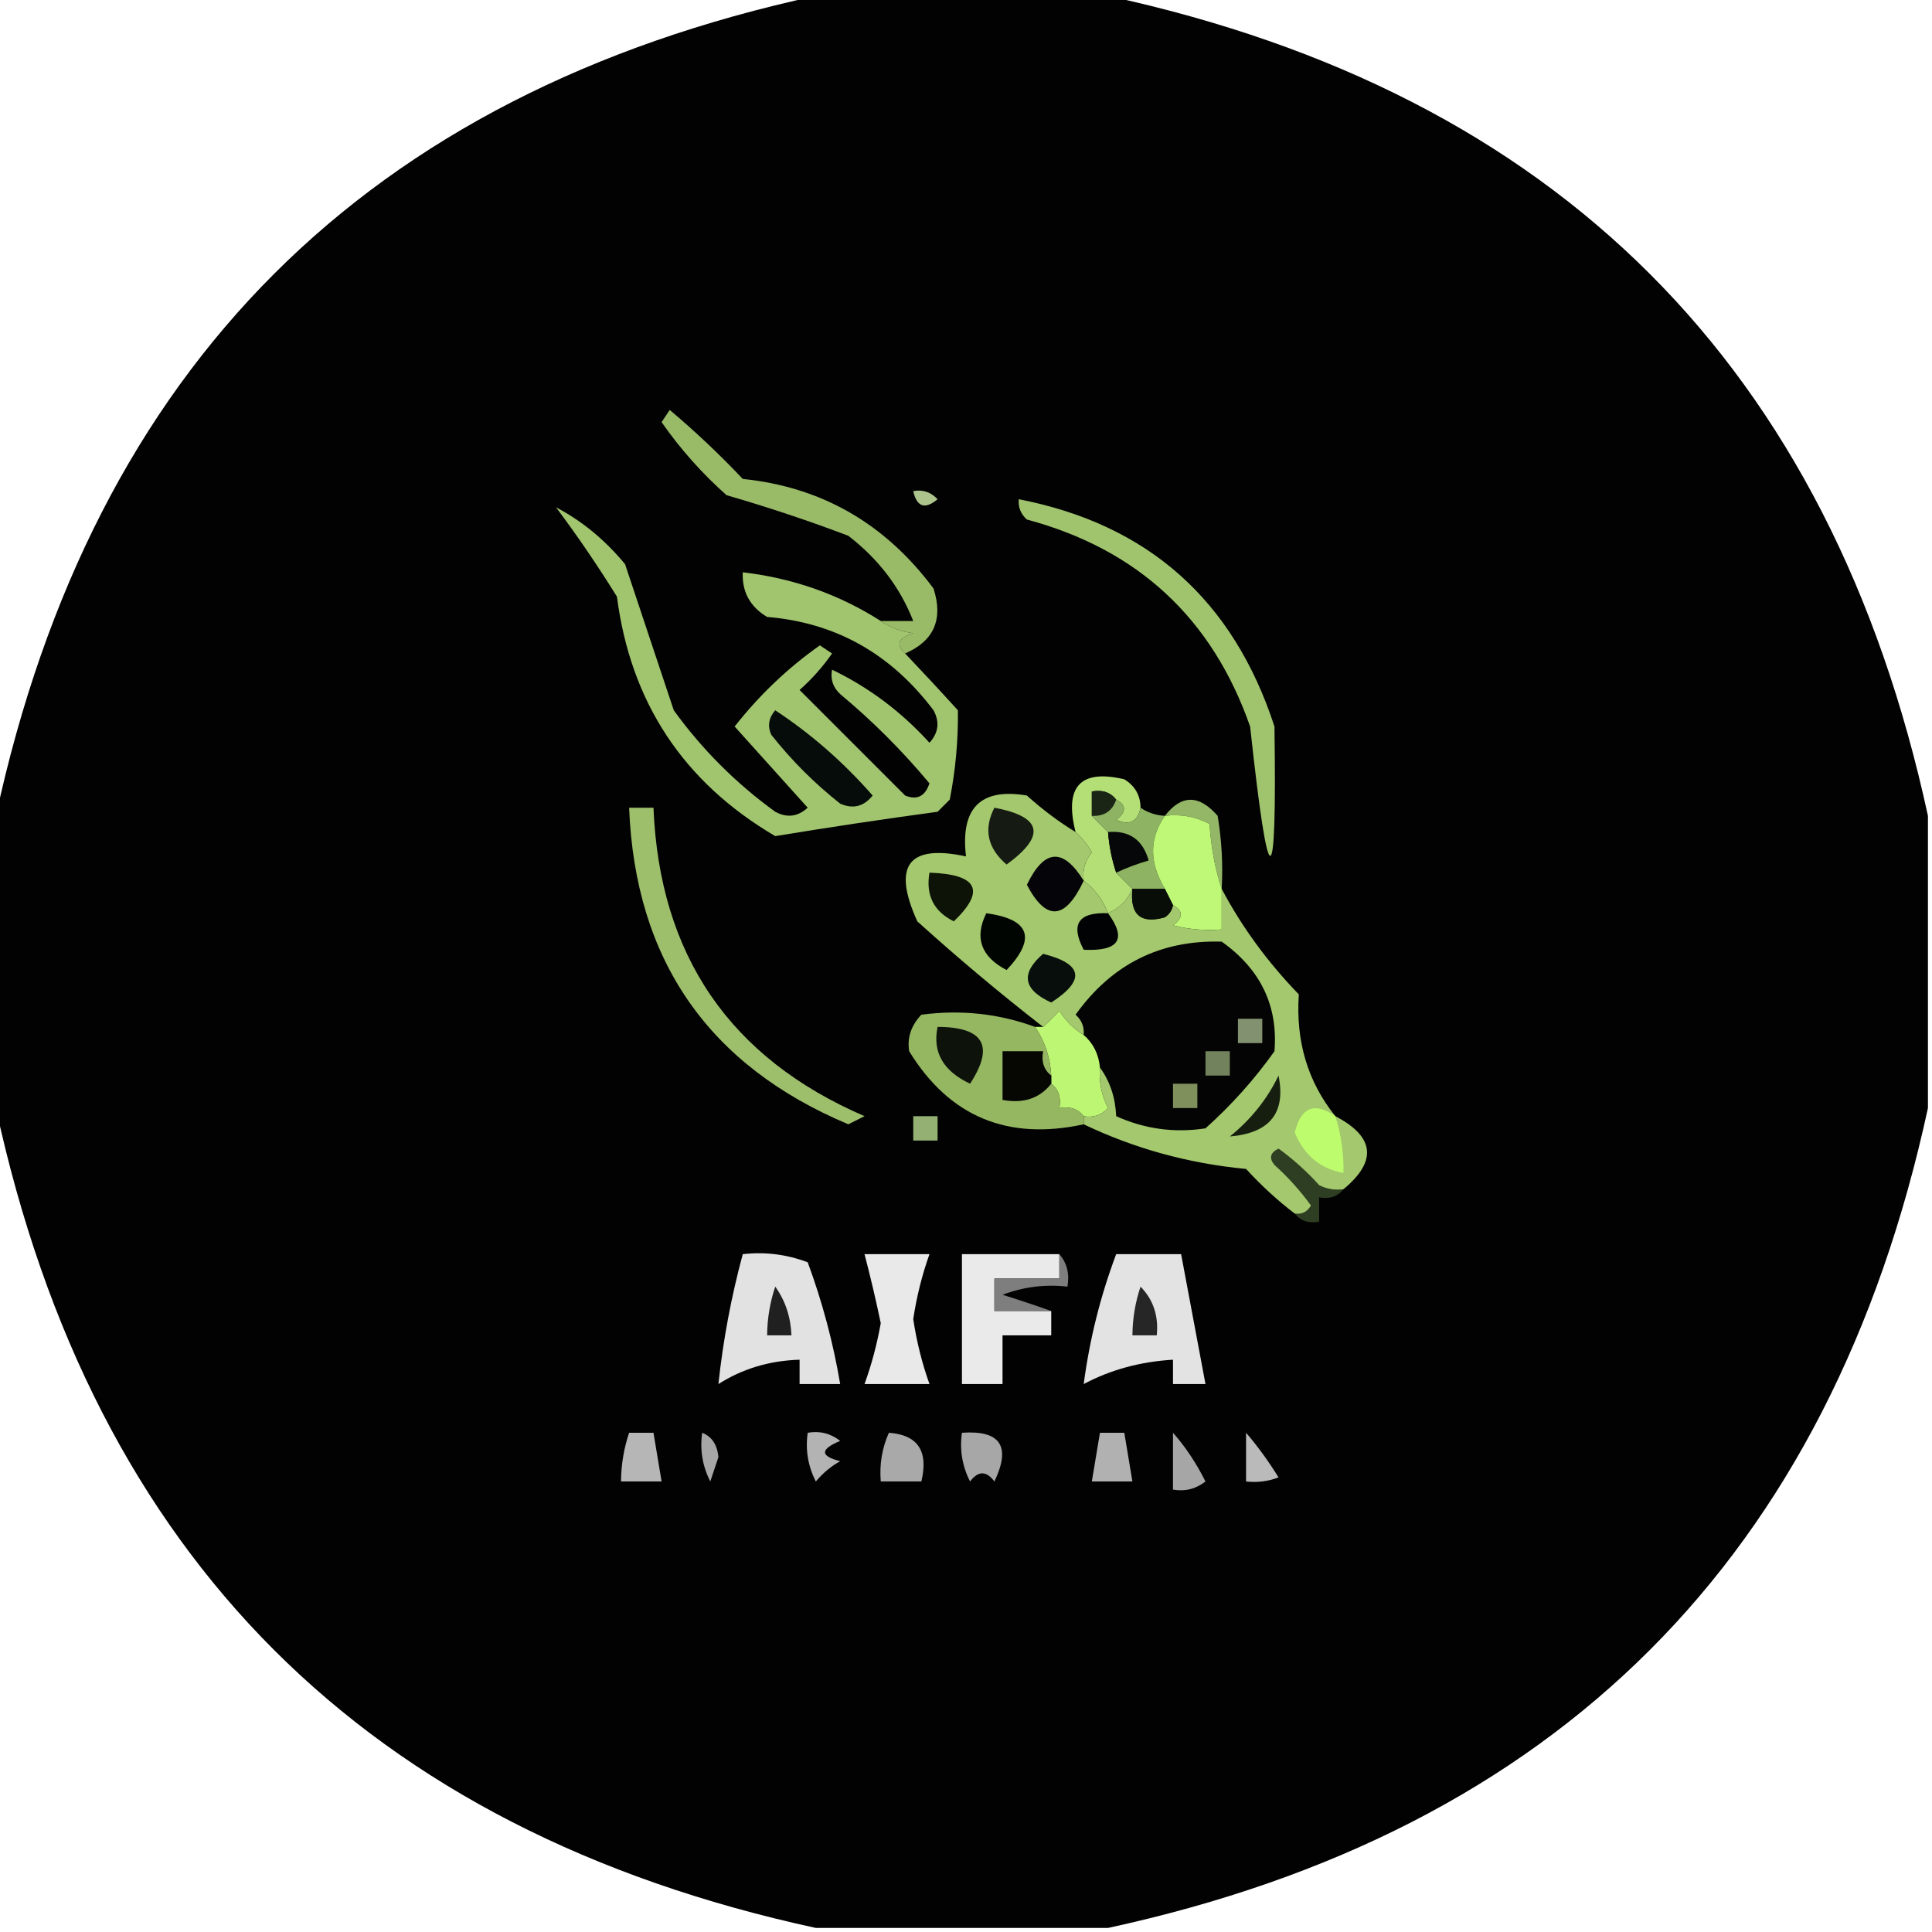 <?xml version="1.0" encoding="UTF-8"?>
<!DOCTYPE svg PUBLIC "-//W3C//DTD SVG 1.1//EN" "http://www.w3.org/Graphics/SVG/1.1/DTD/svg11.dtd">
<svg xmlns="http://www.w3.org/2000/svg" version="1.1" width="238px" height="238px" style="shape-rendering:geometricPrecision; text-rendering:geometricPrecision; image-rendering:optimizeQuality; fill-rule:evenodd; clip-rule:evenodd" xmlns:xlink="http://www.w3.org/1999/xlink">
<g><path style="opacity:0.989" fill="#010101" d="M 100.5,-0.5 C 112.5,-0.5 124.5,-0.5 136.5,-0.5C 191.833,11.5 225.5,45.167 237.5,100.5C 237.5,112.5 237.5,124.5 237.5,136.5C 225.5,191.833 191.833,225.5 136.5,237.5C 124.5,237.5 112.5,237.5 100.5,237.5C 45.167,225.5 11.5,191.833 -0.5,136.5C -0.5,124.5 -0.5,112.5 -0.5,100.5C 11.5,45.167 45.167,11.5 100.5,-0.5 Z"/></g>
<g><path style="opacity:1" fill="#adc58d" d="M 112.5,60.5 C 113.675,60.281 114.675,60.614 115.5,61.5C 113.948,62.798 112.948,62.465 112.5,60.5 Z"/></g>
<g><path style="opacity:1" fill="#99bb68" d="M 111.5,80.5 C 110.308,79.434 110.641,78.601 112.5,78C 110.942,77.79 109.609,77.29 108.5,76.5C 109.833,76.5 111.167,76.5 112.5,76.5C 110.88,72.358 108.214,68.858 104.5,66C 99.624,64.15 94.624,62.483 89.5,61C 86.449,58.286 83.782,55.286 81.5,52C 81.833,51.5 82.167,51 82.5,50.5C 85.651,53.15 88.651,55.984 91.5,59C 101.2,59.989 109.033,64.489 115,72.5C 116.22,76.293 115.053,78.96 111.5,80.5 Z"/></g>
<g><path style="opacity:1" fill="#9fc46d" d="M 125.5,61.5 C 141.428,64.588 151.928,73.921 157,89.5C 157.305,110.744 156.305,110.744 154,89.5C 149.334,76.168 140.167,67.668 126.5,64C 125.748,63.329 125.414,62.496 125.5,61.5 Z"/></g>
<g><path style="opacity:1" fill="#a1c56e" d="M 108.5,76.5 C 109.609,77.29 110.942,77.79 112.5,78C 110.641,78.601 110.308,79.434 111.5,80.5C 113.65,82.76 115.817,85.093 118,87.5C 118.051,91.157 117.718,94.823 117,98.5C 116.5,99 116,99.5 115.5,100C 108.728,100.919 102.061,101.919 95.5,103C 84.187,96.353 77.687,86.519 76,73.5C 73.592,69.624 71.092,65.957 68.5,62.5C 71.692,64.172 74.525,66.505 77,69.5C 79,75.5 81,81.5 83,87.5C 86.5,92.333 90.667,96.5 95.5,100C 96.944,100.781 98.277,100.614 99.5,99.5C 96.5,96.167 93.5,92.833 90.5,89.5C 93.532,85.634 97.032,82.301 101,79.5C 101.5,79.833 102,80.167 102.5,80.5C 101.352,82.149 100.019,83.649 98.5,85C 102.833,89.333 107.167,93.667 111.5,98C 112.965,98.601 113.965,98.101 114.5,96.5C 111.167,92.5 107.5,88.833 103.5,85.5C 102.614,84.675 102.281,83.675 102.5,82.5C 107.014,84.663 111.014,87.663 114.5,91.5C 115.614,90.277 115.781,88.944 115,87.5C 109.746,80.523 102.913,76.69 94.5,76C 92.393,74.737 91.393,72.903 91.5,70.5C 97.713,71.227 103.379,73.227 108.5,76.5 Z"/></g>
<g><path style="opacity:1" fill="#060c09" d="M 95.5,87.5 C 99.905,90.396 103.905,93.896 107.5,98C 106.407,99.365 105.074,99.699 103.5,99C 100.333,96.5 97.5,93.667 95,90.5C 94.53,89.423 94.697,88.423 95.5,87.5 Z"/></g>
<g><path style="opacity:1" fill="#93b667" d="M 150.5,109.5 C 149.683,107.031 149.183,104.365 149,101.5C 147.301,100.594 145.467,100.261 143.5,100.5C 145.54,97.866 147.707,97.866 150,100.5C 150.498,103.482 150.665,106.482 150.5,109.5 Z"/></g>
<g><path style="opacity:1" fill="#b4df76" d="M 140.5,99.5 C 140.157,101.225 139.157,101.725 137.5,101C 138.774,100.023 138.774,99.189 137.5,98.5C 136.791,97.596 135.791,97.263 134.5,97.5C 134.5,98.5 134.5,99.5 134.5,100.5C 135.167,101.167 135.833,101.833 136.5,102.5C 136.629,104.216 136.962,105.883 137.5,107.5C 138.167,108.167 138.833,108.833 139.5,109.5C 138.9,110.9 137.9,111.9 136.5,112.5C 135.878,110.878 134.878,109.545 133.5,108.5C 133.33,107.178 133.663,106.011 134.5,105C 133.934,104.005 133.267,103.172 132.5,102.5C 131.079,96.887 133.079,94.72 138.5,96C 139.823,96.816 140.489,97.983 140.5,99.5 Z"/></g>
<g><path style="opacity:1" fill="#1b2516" d="M 137.5,98.5 C 137.027,99.906 136.027,100.573 134.5,100.5C 134.5,99.5 134.5,98.5 134.5,97.5C 135.791,97.263 136.791,97.596 137.5,98.5 Z"/></g>
<g><path style="opacity:1" fill="#060708" d="M 136.5,102.5 C 139.114,102.277 140.781,103.444 141.5,106C 140.099,106.41 138.766,106.91 137.5,107.5C 136.962,105.883 136.629,104.216 136.5,102.5 Z"/></g>
<g><path style="opacity:1" fill="#8db363" d="M 137.5,98.5 C 138.774,99.189 138.774,100.023 137.5,101C 139.157,101.725 140.157,101.225 140.5,99.5C 141.391,100.11 142.391,100.443 143.5,100.5C 141.56,103.271 141.56,106.271 143.5,109.5C 142.167,109.5 140.833,109.5 139.5,109.5C 138.833,108.833 138.167,108.167 137.5,107.5C 138.766,106.91 140.099,106.41 141.5,106C 140.781,103.444 139.114,102.277 136.5,102.5C 135.833,101.833 135.167,101.167 134.5,100.5C 136.027,100.573 137.027,99.906 137.5,98.5 Z"/></g>
<g><path style="opacity:1" fill="#bef876" d="M 143.5,100.5 C 145.467,100.261 147.301,100.594 149,101.5C 149.183,104.365 149.683,107.031 150.5,109.5C 150.5,111.167 150.5,112.833 150.5,114.5C 148.473,114.662 146.473,114.495 144.5,114C 145.774,113.023 145.774,112.189 144.5,111.5C 144.167,110.833 143.833,110.167 143.5,109.5C 141.56,106.271 141.56,103.271 143.5,100.5 Z"/></g>
<g><path style="opacity:1" fill="#030403" d="M 135.5,131.5 C 135.34,129.847 134.674,128.514 133.5,127.5C 133.586,126.504 133.252,125.671 132.5,125C 136.949,118.775 142.949,115.775 150.5,116C 155.285,119.398 157.452,123.898 157,129.5C 154.537,132.965 151.704,136.131 148.5,139C 144.678,139.585 141.011,139.085 137.5,137.5C 137.405,135.214 136.738,133.214 135.5,131.5 Z"/></g>
<g><path style="opacity:1" fill="#9dbe6b" d="M 77.5,99.5 C 78.5,99.5 79.5,99.5 80.5,99.5C 81.243,117.671 89.91,130.337 106.5,137.5C 105.833,137.833 105.167,138.167 104.5,138.5C 87.246,131.241 78.246,118.241 77.5,99.5 Z"/></g>
<g><path style="opacity:1" fill="#bdf673" d="M 133.5,127.5 C 134.674,128.514 135.34,129.847 135.5,131.5C 135.357,133.262 135.691,134.929 136.5,136.5C 135.675,137.386 134.675,137.719 133.5,137.5C 132.791,136.596 131.791,136.263 130.5,136.5C 130.737,135.209 130.404,134.209 129.5,133.5C 129.5,133.167 129.5,132.833 129.5,132.5C 129.386,130.282 128.72,128.282 127.5,126.5C 127.833,126.5 128.167,126.5 128.5,126.5C 129.151,125.909 129.818,125.243 130.5,124.5C 131.288,125.77 132.288,126.77 133.5,127.5 Z"/></g>
<g><path style="opacity:1" fill="#82916f" d="M 152.5,125.5 C 153.5,125.5 154.5,125.5 155.5,125.5C 155.5,126.5 155.5,127.5 155.5,128.5C 154.5,128.5 153.5,128.5 152.5,128.5C 152.5,127.5 152.5,126.5 152.5,125.5 Z"/></g>
<g><path style="opacity:1" fill="#060703" d="M 129.5,132.5 C 129.5,132.833 129.5,133.167 129.5,133.5C 128.082,135.308 126.082,135.975 123.5,135.5C 123.5,133.5 123.5,131.5 123.5,129.5C 125.167,129.5 126.833,129.5 128.5,129.5C 128.263,130.791 128.596,131.791 129.5,132.5 Z"/></g>
<g><path style="opacity:1" fill="#71825c" d="M 148.5,129.5 C 149.5,129.5 150.5,129.5 151.5,129.5C 151.5,130.5 151.5,131.5 151.5,132.5C 150.5,132.5 149.5,132.5 148.5,132.5C 148.5,131.5 148.5,130.5 148.5,129.5 Z"/></g>
<g><path style="opacity:1" fill="#96b762" d="M 127.5,126.5 C 128.72,128.282 129.386,130.282 129.5,132.5C 128.596,131.791 128.263,130.791 128.5,129.5C 126.833,129.5 125.167,129.5 123.5,129.5C 123.5,131.5 123.5,133.5 123.5,135.5C 126.082,135.975 128.082,135.308 129.5,133.5C 130.404,134.209 130.737,135.209 130.5,136.5C 131.791,136.263 132.791,136.596 133.5,137.5C 133.5,137.833 133.5,138.167 133.5,138.5C 124.112,140.55 116.946,137.55 112,129.5C 111.735,127.837 112.235,126.337 113.5,125C 118.367,124.36 123.034,124.86 127.5,126.5 Z"/></g>
<g><path style="opacity:1" fill="#0d120b" d="M 115.5,126.5 C 121.206,126.517 122.539,128.85 119.5,133.5C 116.184,131.944 114.851,129.611 115.5,126.5 Z"/></g>
<g><path style="opacity:1" fill="#95b073" d="M 112.5,137.5 C 113.5,137.5 114.5,137.5 115.5,137.5C 115.5,138.5 115.5,139.5 115.5,140.5C 114.5,140.5 113.5,140.5 112.5,140.5C 112.5,139.5 112.5,138.5 112.5,137.5 Z"/></g>
<g><path style="opacity:1" fill="#2e3e22" d="M 165.5,146.5 C 164.791,147.404 163.791,147.737 162.5,147.5C 162.5,148.5 162.5,149.5 162.5,150.5C 161.209,150.737 160.209,150.404 159.5,149.5C 160.376,149.631 161.043,149.298 161.5,148.5C 160.185,146.684 158.685,145.017 157,143.5C 156.312,142.668 156.479,142.002 157.5,141.5C 159.316,142.815 160.983,144.315 162.5,146C 163.448,146.483 164.448,146.649 165.5,146.5 Z"/></g>
<g><path style="opacity:1" fill="#a3c86d" d="M 132.5,102.5 C 133.267,103.172 133.934,104.005 134.5,105C 133.663,106.011 133.33,107.178 133.5,108.5C 134.878,109.545 135.878,110.878 136.5,112.5C 137.9,111.9 138.9,110.9 139.5,109.5C 139.176,112.68 140.51,113.847 143.5,113C 144.056,112.617 144.389,112.117 144.5,111.5C 145.774,112.189 145.774,113.023 144.5,114C 146.473,114.495 148.473,114.662 150.5,114.5C 150.5,112.833 150.5,111.167 150.5,109.5C 152.962,114.162 156.129,118.495 160,122.5C 159.605,128.282 161.105,133.282 164.5,137.5C 169.349,140.036 169.682,143.036 165.5,146.5C 164.448,146.649 163.448,146.483 162.5,146C 160.983,144.315 159.316,142.815 157.5,141.5C 156.479,142.002 156.312,142.668 157,143.5C 158.685,145.017 160.185,146.684 161.5,148.5C 161.043,149.298 160.376,149.631 159.5,149.5C 157.396,147.901 155.396,146.068 153.5,144C 146.427,143.33 139.76,141.496 133.5,138.5C 133.5,138.167 133.5,137.833 133.5,137.5C 134.675,137.719 135.675,137.386 136.5,136.5C 135.691,134.929 135.357,133.262 135.5,131.5C 136.738,133.214 137.405,135.214 137.5,137.5C 141.011,139.085 144.678,139.585 148.5,139C 151.704,136.131 154.537,132.965 157,129.5C 157.452,123.898 155.285,119.398 150.5,116C 142.949,115.775 136.949,118.775 132.5,125C 133.252,125.671 133.586,126.504 133.5,127.5C 132.288,126.77 131.288,125.77 130.5,124.5C 129.818,125.243 129.151,125.909 128.5,126.5C 123.231,122.407 118.065,118.074 113,113.5C 109.886,106.632 111.886,103.965 119,105.5C 118.299,99.533 120.799,97.033 126.5,98C 128.413,99.724 130.413,101.224 132.5,102.5 Z"/></g>
<g><path style="opacity:1" fill="#bdfc6d" d="M 164.5,137.5 C 165.219,139.764 165.552,142.097 165.5,144.5C 162.63,143.97 160.63,142.303 159.5,139.5C 160.269,136.376 161.936,135.709 164.5,137.5 Z"/></g>
<g><path style="opacity:1" fill="#80905d" d="M 144.5,133.5 C 145.5,133.5 146.5,133.5 147.5,133.5C 147.5,134.5 147.5,135.5 147.5,136.5C 146.5,136.5 145.5,136.5 144.5,136.5C 144.5,135.5 144.5,134.5 144.5,133.5 Z"/></g>
<g><path style="opacity:1" fill="#161f0f" d="M 157.5,132.5 C 158.431,137.09 156.431,139.59 151.5,140C 154.094,137.914 156.094,135.414 157.5,132.5 Z"/></g>
<g><path style="opacity:1" fill="#080e0c" d="M 128.5,117.5 C 133.416,118.747 133.749,120.747 129.5,123.5C 126.025,121.916 125.692,119.916 128.5,117.5 Z"/></g>
<g><path style="opacity:1" fill="#000204" d="M 136.5,112.5 C 138.84,115.705 137.84,117.205 133.5,117C 131.839,113.85 132.839,112.35 136.5,112.5 Z"/></g>
<g><path style="opacity:1" fill="#010502" d="M 121.5,112.5 C 126.868,113.235 127.702,115.568 124,119.5C 120.838,117.845 120.005,115.512 121.5,112.5 Z"/></g>
<g><path style="opacity:1" fill="#080d08" d="M 139.5,109.5 C 140.833,109.5 142.167,109.5 143.5,109.5C 143.833,110.167 144.167,110.833 144.5,111.5C 144.389,112.117 144.056,112.617 143.5,113C 140.51,113.847 139.176,112.68 139.5,109.5 Z"/></g>
<g><path style="opacity:1" fill="#050509" d="M 133.5,108.5 C 131.215,113.352 128.882,113.518 126.5,109C 128.631,104.557 130.964,104.39 133.5,108.5 Z"/></g>
<g><path style="opacity:1" fill="#0d1306" d="M 114.5,107.5 C 120.454,107.706 121.454,109.706 117.5,113.5C 115.022,112.278 114.022,110.278 114.5,107.5 Z"/></g>
<g><path style="opacity:1" fill="#151a13" d="M 122.5,99.5 C 128.384,100.612 128.884,102.945 124,106.5C 121.637,104.478 121.137,102.145 122.5,99.5 Z"/></g>
<g><path style="opacity:1" fill="#e2e2e2" d="M 91.5,154.5 C 94.247,154.187 96.913,154.52 99.5,155.5C 101.305,160.389 102.639,165.389 103.5,170.5C 101.833,170.5 100.167,170.5 98.5,170.5C 98.5,169.5 98.5,168.5 98.5,167.5C 94.789,167.614 91.455,168.614 88.5,170.5C 89.079,165.093 90.079,159.76 91.5,154.5 Z"/></g>
<g><path style="opacity:1" fill="#e9e9e9" d="M 106.5,154.5 C 109.167,154.5 111.833,154.5 114.5,154.5C 113.587,157.055 112.92,159.721 112.5,162.5C 112.92,165.279 113.587,167.945 114.5,170.5C 111.833,170.5 109.167,170.5 106.5,170.5C 107.368,168.103 108.035,165.603 108.5,163C 107.896,160.113 107.229,157.28 106.5,154.5 Z"/></g>
<g><path style="opacity:1" fill="#eaeaea" d="M 130.5,154.5 C 130.5,155.5 130.5,156.5 130.5,157.5C 127.833,157.5 125.167,157.5 122.5,157.5C 122.5,158.833 122.5,160.167 122.5,161.5C 124.833,161.5 127.167,161.5 129.5,161.5C 129.5,162.5 129.5,163.5 129.5,164.5C 127.5,164.5 125.5,164.5 123.5,164.5C 123.5,166.5 123.5,168.5 123.5,170.5C 121.833,170.5 120.167,170.5 118.5,170.5C 118.5,165.167 118.5,159.833 118.5,154.5C 122.5,154.5 126.5,154.5 130.5,154.5 Z"/></g>
<g><path style="opacity:1" fill="#e3e3e3" d="M 137.5,154.5 C 140.167,154.5 142.833,154.5 145.5,154.5C 146.504,159.842 147.504,165.175 148.5,170.5C 147.167,170.5 145.833,170.5 144.5,170.5C 144.5,169.5 144.5,168.5 144.5,167.5C 140.476,167.738 136.81,168.738 133.5,170.5C 134.226,164.993 135.56,159.659 137.5,154.5 Z"/></g>
<g><path style="opacity:1" fill="#7e7e7e" d="M 130.5,154.5 C 131.434,155.568 131.768,156.901 131.5,158.5C 128.753,158.187 126.086,158.52 123.5,159.5C 125.631,160.169 127.631,160.835 129.5,161.5C 127.167,161.5 124.833,161.5 122.5,161.5C 122.5,160.167 122.5,158.833 122.5,157.5C 125.167,157.5 127.833,157.5 130.5,157.5C 130.5,156.5 130.5,155.5 130.5,154.5 Z"/></g>
<g><path style="opacity:1" fill="#262626" d="M 140.5,158.5 C 142.074,160.102 142.741,162.102 142.5,164.5C 141.5,164.5 140.5,164.5 139.5,164.5C 139.517,162.435 139.85,160.435 140.5,158.5 Z"/></g>
<g><path style="opacity:1" fill="#202020" d="M 95.5,158.5 C 96.738,160.214 97.405,162.214 97.5,164.5C 96.5,164.5 95.5,164.5 94.5,164.5C 94.517,162.435 94.85,160.435 95.5,158.5 Z"/></g>
<g><path style="opacity:1" fill="#a7a7a7" d="M 86.5,176.5 C 87.694,176.97 88.36,177.97 88.5,179.5C 88.167,180.5 87.833,181.5 87.5,182.5C 86.534,180.604 86.201,178.604 86.5,176.5 Z"/></g>
<g><path style="opacity:1" fill="#b3b3b3" d="M 99.5,176.5 C 100.978,176.238 102.311,176.571 103.5,177.5C 101.009,178.541 101.009,179.374 103.5,180C 102.354,180.645 101.354,181.478 100.5,182.5C 99.534,180.604 99.201,178.604 99.5,176.5 Z"/></g>
<g><path style="opacity:1" fill="#bababa" d="M 153.5,176.5 C 154.919,178.151 156.253,179.984 157.5,182C 156.207,182.49 154.873,182.657 153.5,182.5C 153.5,180.5 153.5,178.5 153.5,176.5 Z"/></g>
<g><path style="opacity:1" fill="#b6b6b6" d="M 77.5,176.5 C 78.5,176.5 79.5,176.5 80.5,176.5C 80.833,178.5 81.167,180.5 81.5,182.5C 79.833,182.5 78.167,182.5 76.5,182.5C 76.517,180.435 76.85,178.435 77.5,176.5 Z"/></g>
<g><path style="opacity:1" fill="#a9a9a9" d="M 109.5,176.5 C 113.068,176.759 114.401,178.759 113.5,182.5C 111.833,182.5 110.167,182.5 108.5,182.5C 108.325,180.379 108.659,178.379 109.5,176.5 Z"/></g>
<g><path style="opacity:1" fill="#a7a7a7" d="M 118.5,176.5 C 123.241,176.161 124.574,178.161 122.5,182.5C 121.5,181.167 120.5,181.167 119.5,182.5C 118.534,180.604 118.201,178.604 118.5,176.5 Z"/></g>
<g><path style="opacity:1" fill="#b1b1b1" d="M 135.5,176.5 C 136.5,176.5 137.5,176.5 138.5,176.5C 138.833,178.5 139.167,180.5 139.5,182.5C 137.833,182.5 136.167,182.5 134.5,182.5C 134.833,180.5 135.167,178.5 135.5,176.5 Z"/></g>
<g><path style="opacity:1" fill="#a6a6a6" d="M 144.5,176.5 C 146.015,178.207 147.348,180.207 148.5,182.5C 147.311,183.429 145.978,183.762 144.5,183.5C 144.5,181.167 144.5,178.833 144.5,176.5 Z"/></g>
</svg>
